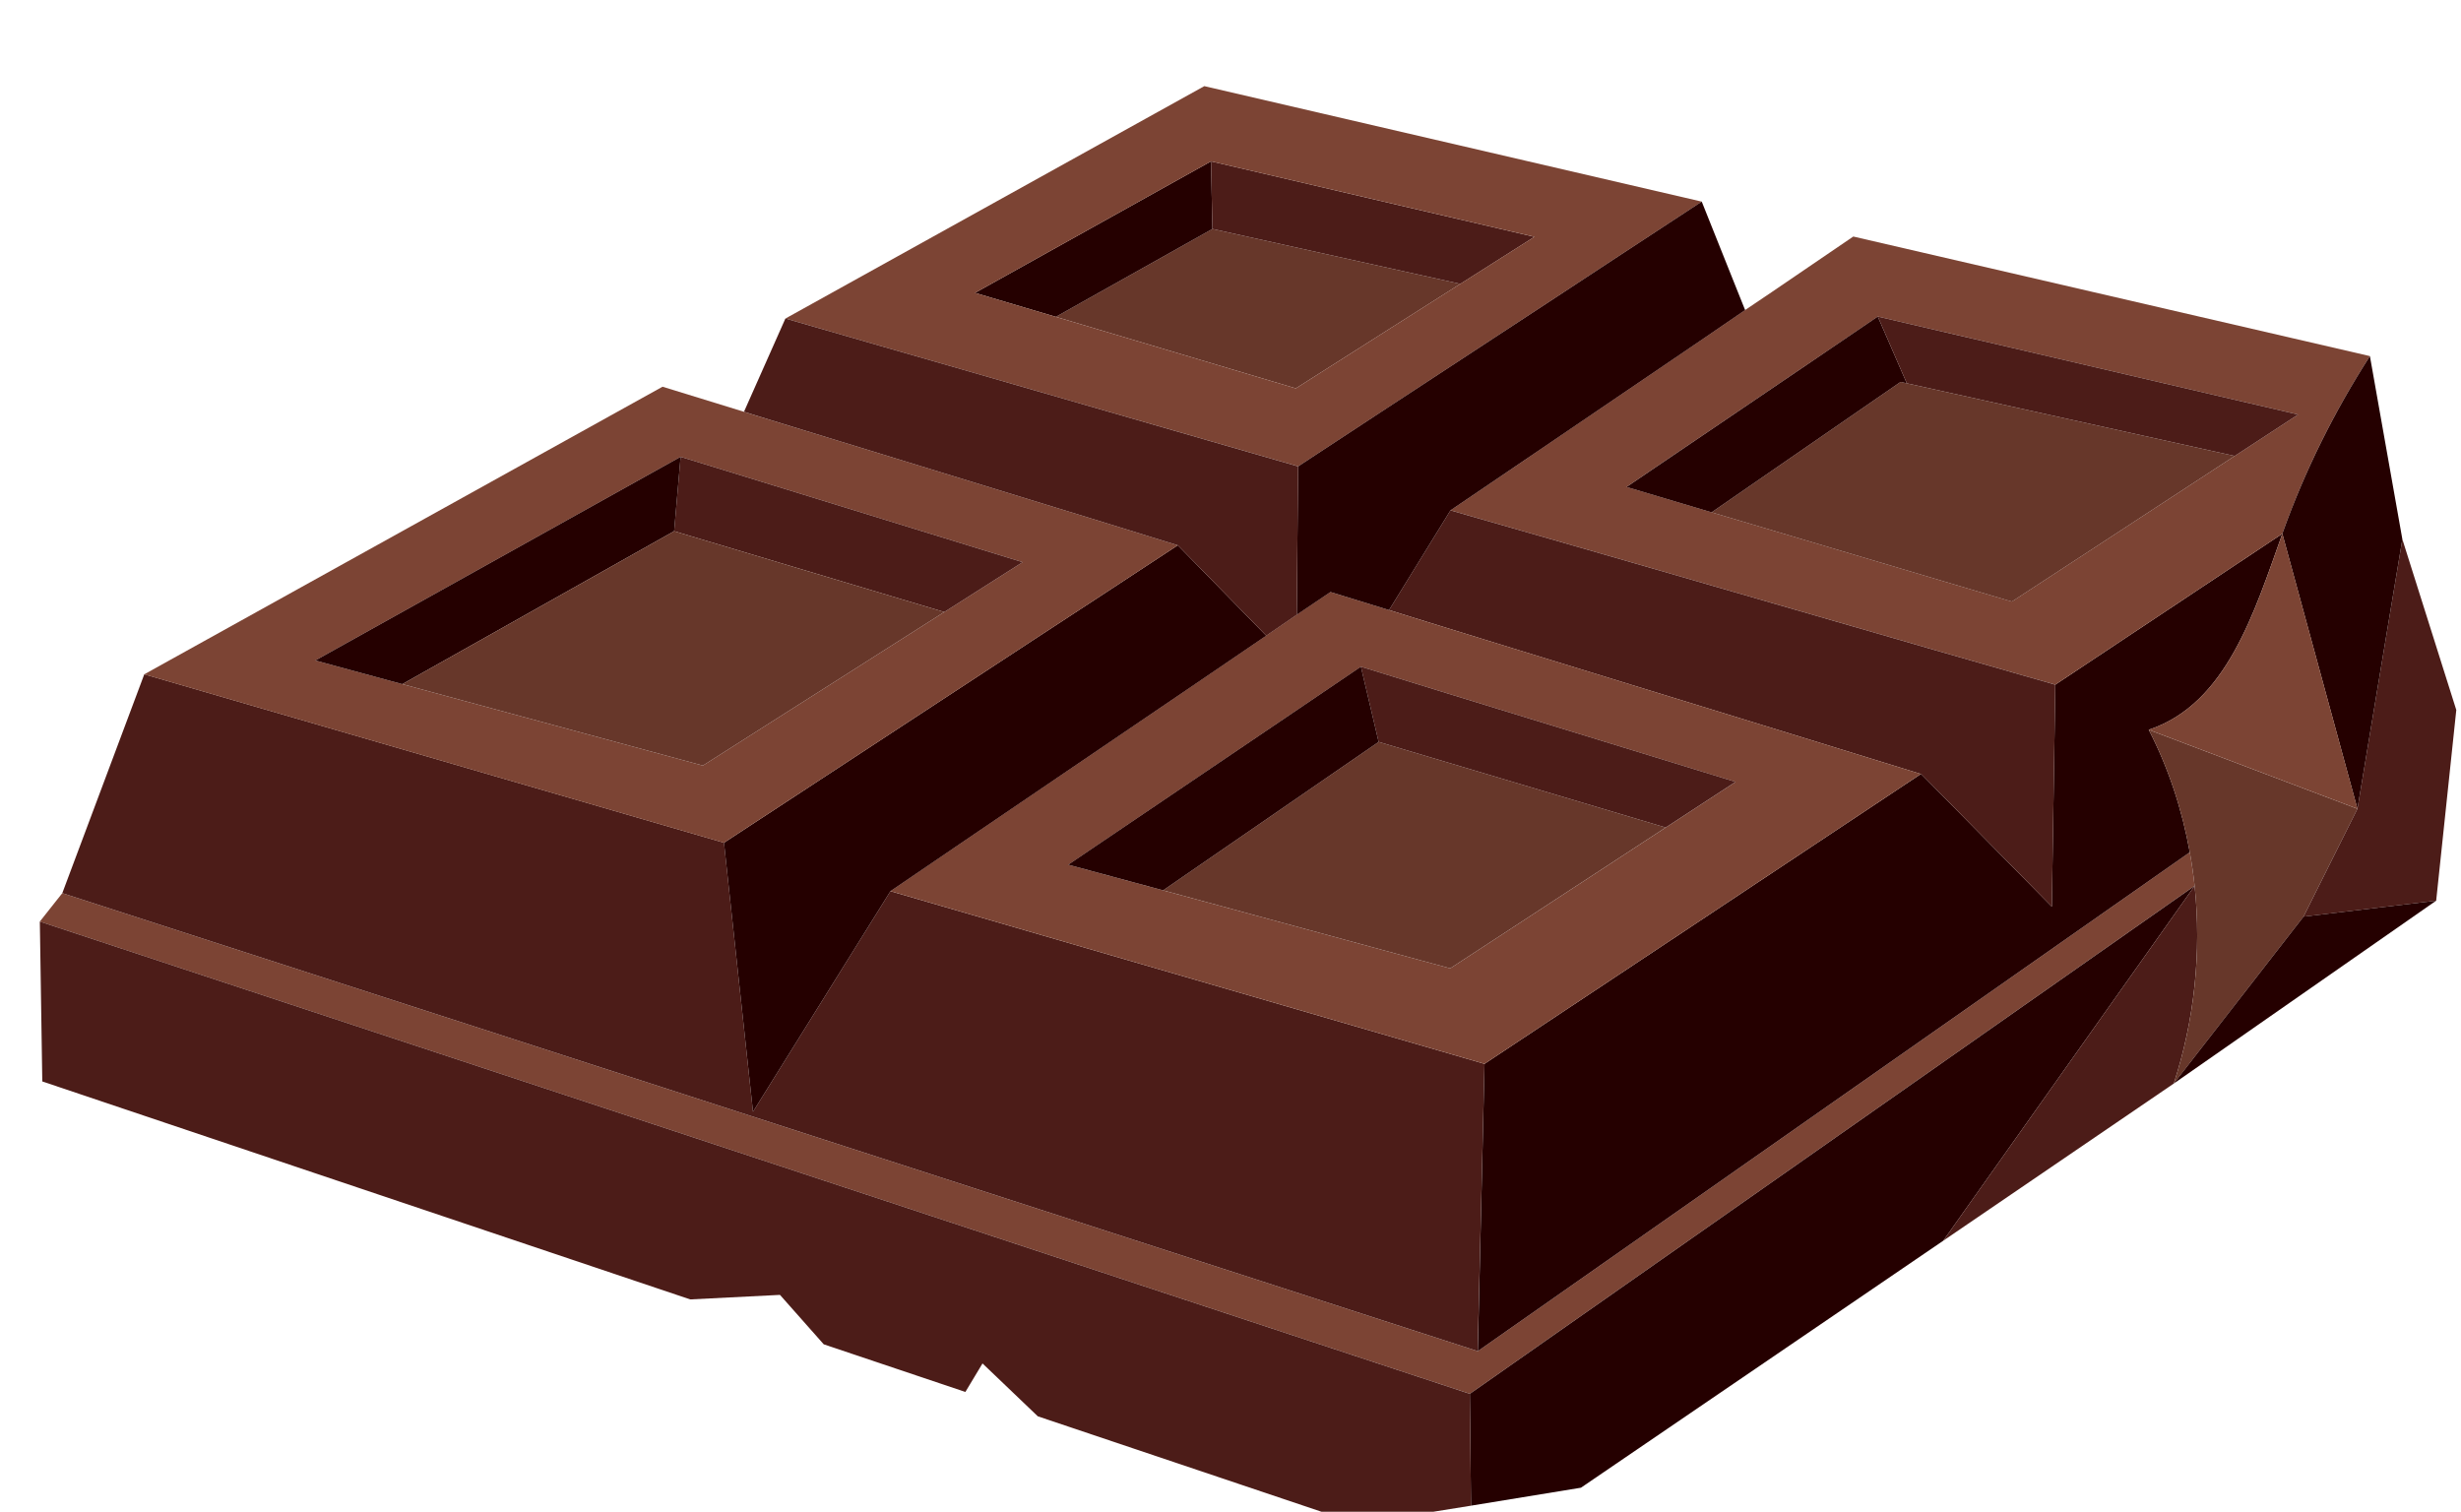 <?xml version="1.0" encoding="UTF-8"?>
<svg id="Layer_1" data-name="Layer 1" xmlns="http://www.w3.org/2000/svg" viewBox="30 50 700 430">
  <defs>
    <style>
      .cls-1 {
        fill: #250000;
      }

      .cls-2 {
        fill: #67372a;
      }

      .cls-3 {
        fill: #4c1c18;
      }

      .cls-4 {
        fill: #7c4434;
      }

      .cls-5 {
        fill: #c39887;
      }
    </style>
  </defs>
  <g>
    <path class="cls-4" d="M654.23,301.98c-.34-3.2-.8-6.39-1.37-9.56l-202.52,141.91h-.03s0,0,0,0h0S47.72,304.05,47.72,304.05l-6.4,8.09,406.75,134.32,206.15-144.49Z"/>
    <path class="cls-1" d="M448.08,446.46l.33,31.82c11.3-1.83,22.19-3.62,31.27-5.11l103.06-70.26,71.49-100.93-206.15,144.49Z"/>
    <path class="cls-3" d="M654.23,301.98l-71.49,100.93,65.56-44.7c5.88-18.04,7.91-37.37,5.93-56.24Z"/>
    <polygon class="cls-3" points="452.25 352.65 452.26 352.64 452.26 352.61 283.28 303.49 244.18 366.23 235.93 289.71 71.04 241.8 47.72 304.05 450.3 434.32 452.25 352.65"/>
    <polygon class="cls-5" points="450.31 434.32 450.34 434.33 450.34 434.3 450.31 434.32"/>
    <polygon class="cls-5" points="450.3 434.33 450.31 434.32 450.3 434.32 450.3 434.33"/>
    <path class="cls-1" d="M679.18,201.82l-64.59,42.94-.16,11.54-.8,51.04v.56l-37.18-37.74h-.08l-72.83,48.39-51.28,34.05v.03s-.15,6.45-.15,6.45l-.73,31.02-1.04,44.23,202.52-141.91c-2.18-12.1-6.03-23.88-11.68-34.84,22.19-7.35,30.1-33.67,38-55.75Z"/>
    <path class="cls-4" d="M464.68,180.18l-22.11,14.98,28.2,8.09,24.76,7.13,85.33,24.68,33.73,9.69,64.59-42.94c.07-.21.15-.42.22-.63,6.28-17.51,14.63-34.25,24.69-49.89l-146.95-34.01-23.16,15.78-7.61,5.13-11.7,8.01-50,33.97ZM545.13,152.94l18.99-12.9,119.54,27.88-18.03,11.78-63.38,41.42-85.41-25.4-24.2-7.21,52.48-35.57Z"/>
    <path class="cls-2" d="M700.54,280.06l-59.36-22.48c5.65,10.97,9.5,22.74,11.68,34.84.57,3.17,1.03,6.35,1.37,9.56,1.98,18.87-.05,38.2-5.93,56.24l36.9-47.48,15.34-30.67Z"/>
    <polygon class="cls-3" points="713.32 203.38 700.54 280.06 685.21 310.73 722.94 306.19 728.66 251.95 713.32 203.38"/>
    <polygon class="cls-1" points="648.3 358.21 722.94 306.19 685.21 310.73 648.3 358.21"/>
    <path class="cls-1" d="M679.18,201.82l21.36,78.24,12.78-76.68-9.23-52.08c-10.06,15.65-18.41,32.39-24.69,49.89-.07.21-.15.42-.22.63Z"/>
    <path class="cls-4" d="M641.19,257.58l59.36,22.48-21.36-78.24c-7.89,22.08-15.81,48.4-38,55.75Z"/>
    <polygon class="cls-3" points="460.6 234.51 542.88 259.82 576.37 270.16 576.45 270.16 613.63 307.9 613.63 307.34 614.43 256.3 614.59 244.76 580.86 235.07 495.53 210.39 470.77 203.26 442.57 195.17 425.1 223.53 435.92 226.89 460.6 234.51"/>
    <path class="cls-4" d="M576.37,270.16l-33.49-10.34-82.29-25.32-24.68-7.61-10.82-3.36-16.67-5.13-9.59,6.45-9.16,6.28.48-.32-21.07,14.34-63.46,43.11-22.35,15.22,168.98,49.12,51.28-34.05,72.83-48.39ZM442.49,325.45l-81.64-22.19-27-7.29,62.9-42.55,20.35-13.78,24.92,7.69,81.64,25.08-19.87,12.98-61.29,40.06Z"/>
    <polygon class="cls-1" points="369.1 245.16 390.17 230.82 365.01 205.1 345.86 217.68 324.31 231.78 257.81 275.37 235.93 289.71 244.18 366.23 283.28 303.49 305.64 288.27 369.1 245.16"/>
    <polygon class="cls-2" points="330.32 140.12 398.58 160.47 445.37 130.75 374.86 115.12 330.32 140.12"/>
    <polygon class="cls-1" points="374.86 115.12 374.46 95.89 307.32 133.31 330.32 140.12 374.86 115.12"/>
    <polygon class="cls-3" points="445.37 130.75 466.44 117.37 374.46 95.89 374.86 115.12 445.37 130.75"/>
    <path class="cls-4" d="M303.72,155.1l71.07,20.51,24.44,7.05,23.08-15.14,47.67-31.25,20.35-13.38,23.72-15.54-141.5-32.85-119.14,66.1,26.92,7.77,23.4,6.73ZM374.46,95.89l91.98,21.47-21.07,13.38-46.79,29.73-68.26-20.35-23-6.81,67.14-37.42Z"/>
    <polygon class="cls-2" points="570.6 158.63 516.84 195.73 602.25 221.13 665.63 179.7 572.37 159.03 570.6 158.63"/>
    <polygon class="cls-1" points="516.84 195.73 570.6 158.63 572.37 159.03 564.11 140.04 545.13 152.94 492.65 188.52 516.84 195.73"/>
    <polygon class="cls-3" points="665.63 179.7 683.66 167.92 564.11 140.04 572.37 159.03 665.63 179.7"/>
    <polygon class="cls-2" points="422.14 261.03 360.84 303.25 442.49 325.45 503.78 285.38 422.14 261.03"/>
    <polygon class="cls-3" points="503.78 285.38 523.65 272.4 442.01 247.33 417.09 239.63 422.14 261.03 503.78 285.38"/>
    <polygon class="cls-1" points="417.09 239.63 396.74 253.42 333.84 295.96 360.84 303.25 422.14 261.03 417.09 239.63"/>
    <path class="cls-4" d="M257.81,275.37l66.5-43.59,21.55-14.1,19.15-12.58-24.6-7.61-72.51-22.27-23-7.05-3.29-1.04-23.16-7.13-147.43,81.81,164.89,47.91,21.87-14.34ZM144.43,244.6l-24.76-6.73,103.92-57.93,23.16,7.13,74.11,22.84-22.27,14.18-68.67,43.67-85.49-23.16Z"/>
    <polygon class="cls-3" points="298.59 224.09 320.86 209.91 246.75 187.07 223.59 179.94 221.75 201.09 298.59 224.09"/>
    <polygon class="cls-1" points="223.59 179.94 119.67 237.87 144.43 244.6 221.75 201.09 223.59 179.94"/>
    <polygon class="cls-2" points="221.75 201.09 144.43 244.6 229.92 267.76 298.59 224.09 221.75 201.09"/>
    <polygon class="cls-1" points="523.33 130.59 514.04 107.35 490.32 122.9 469.97 136.28 422.3 167.52 399.22 182.67 398.85 224.86 408.44 218.4 425.1 223.53 442.57 195.17 464.68 180.18 514.68 146.21 526.38 138.2 523.33 130.59"/>
    <polygon class="cls-3" points="267.9 175.22 340.41 197.49 365.01 205.1 390.17 230.82 389.69 231.14 398.85 224.86 399.22 182.67 374.79 175.62 303.72 155.1 280.32 148.37 253.4 140.6 241.62 167.12 244.91 168.16 267.9 175.22"/>
  </g>
  <path class="cls-3" d="M448.41,478.29l-.33-31.82L41.33,312.14l.7,45.47,184.3,62,25.52-1.29,12.45,14.06,40.29,13.55,4.87-8.11,15.73,15.04,90.96,30.6c10.33-1.63,21.48-3.43,32.28-5.18Z"/>
</svg>